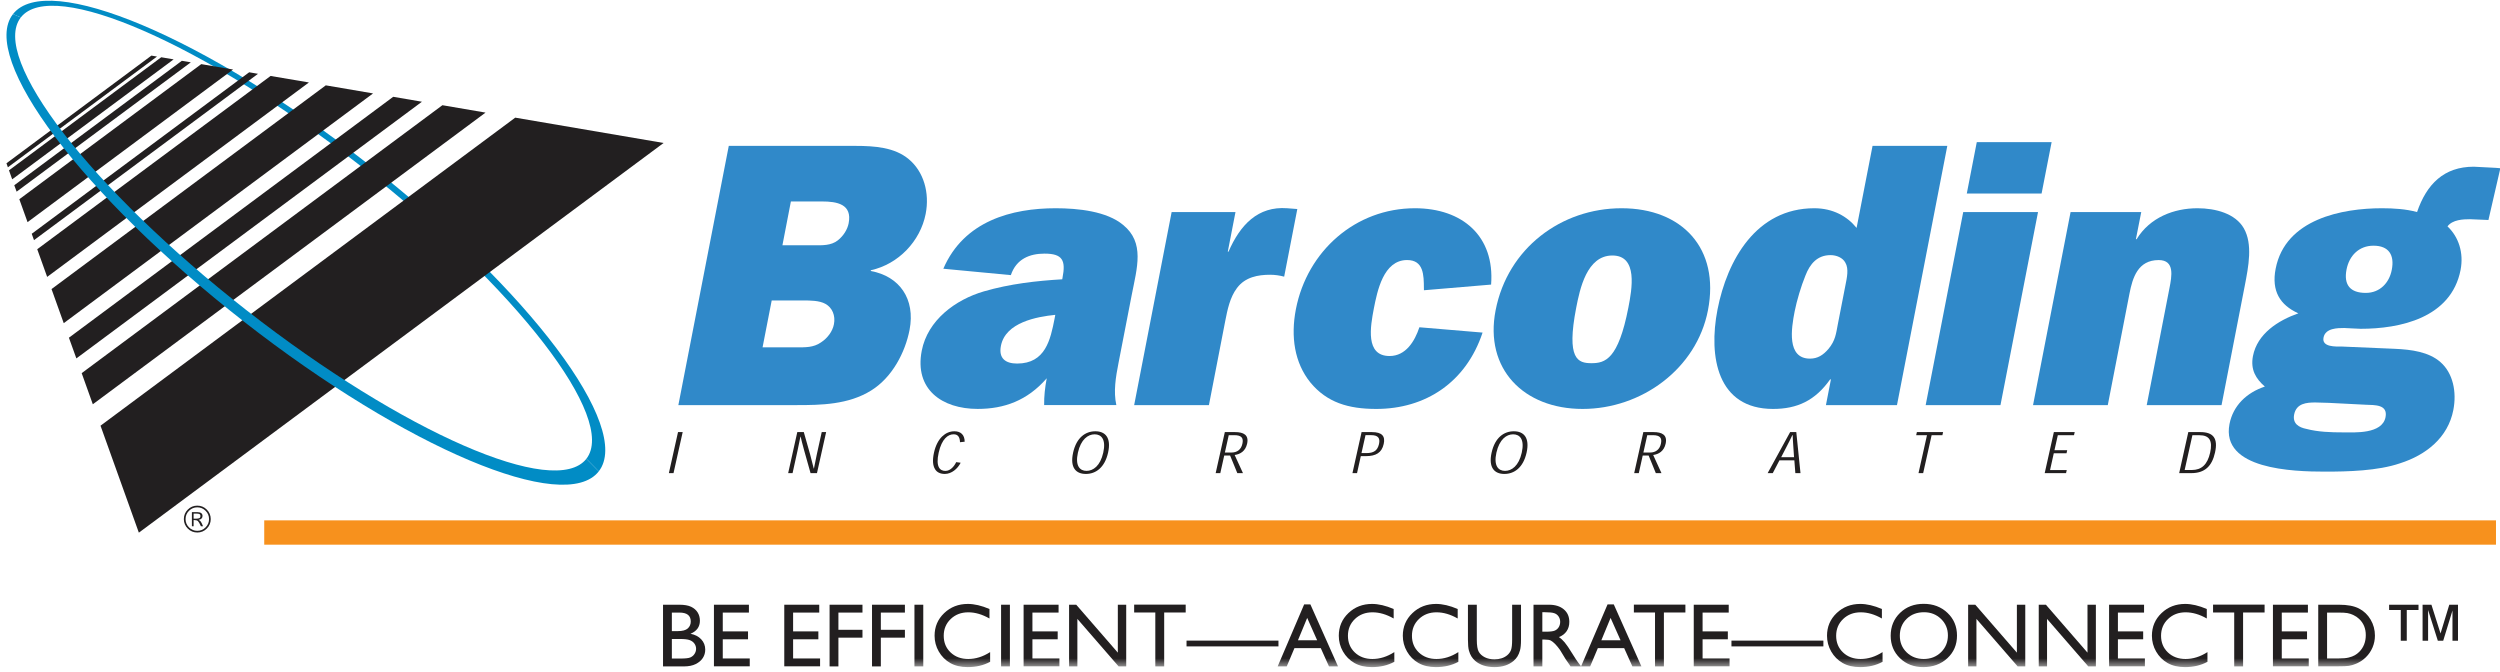 <?xml version="1.0" encoding="UTF-8" standalone="no"?>
<svg width="268px" height="72px" viewBox="0 0 268 72" version="1.1" xmlns="http://www.w3.org/2000/svg" xmlns:xlink="http://www.w3.org/1999/xlink">
    <!-- Generator: Sketch 3.8.3 (29802) - http://www.bohemiancoding.com/sketch -->
    <title>Page 1</title>
    <desc>Created with Sketch.</desc>
    <defs>
        <polygon id="path-1" points="9.9475983e-13 71.436 267.346 71.436 267.346 -1.20792265e-13 9.9475983e-13 -1.20792265e-13"></polygon>
    </defs>
    <g id="Internal" stroke="none" stroke-width="1" fill="none" fill-rule="evenodd">
        <g id="Kitchen-Sink" transform="translate(-69, -42)">
            <g id="Page-1" transform="translate(69.692, 42.078)">
                <path d="M81.055,37.156 L82.034,32.131 L85.393,32.131 C86.158,32.131 87.136,32.131 87.793,32.496 C88.527,32.9 88.888,33.75 88.705,34.683 C88.557,35.457 88.009,36.18 87.317,36.627 C86.514,37.194 85.592,37.156 84.742,37.156 L81.055,37.156 L81.055,37.156 Z M72.028,43.349 L84.752,43.349 C87.262,43.349 90.268,43.311 92.715,41.771 C94.976,40.354 96.348,37.68 96.813,35.286 C97.453,31.969 95.74,29.535 92.653,28.973 L92.667,28.89 C95.627,28.24 97.969,25.77 98.539,22.855 C98.982,20.588 98.332,18.318 96.722,16.982 C95.223,15.727 93.112,15.561 91.006,15.561 L77.433,15.561 L72.028,43.349 L72.028,43.349 Z M83.183,26.218 L84.091,21.518 L87.417,21.518 C89.037,21.518 90.687,21.798 90.282,23.867 C90.154,24.513 89.738,25.204 89.117,25.691 C88.397,26.26 87.433,26.218 86.626,26.218 L83.183,26.218 L83.183,26.218 Z" id="Fill-1" fill="#3089C9"></path>
                <path d="M112.36,34.074 C111.915,36.34 111.38,38.895 108.342,38.895 C107.085,38.895 106.345,38.328 106.607,36.994 C107.096,34.48 110.451,33.874 112.435,33.673 L112.36,34.074 Z M118.98,43.348 C118.656,41.893 118.914,40.353 119.216,38.813 L120.624,31.565 C121.201,28.609 122.047,25.934 119.701,24.029 C117.955,22.573 114.903,22.246 112.47,22.246 C107.812,22.246 102.648,23.582 100.433,28.73 L107.671,29.416 C108.255,27.675 109.697,27.11 111.278,27.11 C113.228,27.11 113.572,27.839 113.209,29.703 L113.18,29.863 C110.427,30.025 107.576,30.347 104.785,31.156 C101.731,32.047 98.757,34.239 98.119,37.518 C97.318,41.65 100.27,43.758 104.118,43.758 C106.953,43.758 109.438,42.866 111.517,40.474 C111.332,41.446 111.226,42.421 111.24,43.348 L118.98,43.348 Z" id="Fill-3" fill="#3089C9"></path>
                <path d="M131.003,26.904 C132.255,24.031 134.145,22.005 137.305,22.246 L138.38,22.33 L136.971,29.581 C136.508,29.454 135.994,29.376 135.469,29.376 C134.179,29.376 132.791,29.617 131.914,30.795 C131.149,31.806 130.887,33.146 130.649,34.357 L128.905,43.35 L120.89,43.35 L124.908,22.653 L131.753,22.653 L130.926,26.904 L131.003,26.904 Z" id="Fill-5" fill="#3089C9"></path>
                <path d="M158.24,35.575 C156.467,40.924 152.111,43.76 146.847,43.76 C143.845,43.76 141.55,43.067 139.782,40.924 C138.079,38.814 137.656,36.026 138.228,33.064 C139.443,26.827 144.624,22.246 150.985,22.246 C156.09,22.246 159.557,25.244 159.154,30.43 L151.955,31.037 L151.95,30.836 C151.943,29.418 151.932,27.798 150.15,27.798 C147.599,27.798 146.948,31.156 146.586,32.982 C146.215,34.924 145.641,38.087 148.269,38.087 C150.008,38.087 150.97,36.506 151.466,35.005 L158.24,35.575 Z" id="Fill-7" fill="#3089C9"></path>
                <path d="M172.155,27.311 C174.917,27.311 174.254,30.916 173.868,32.9 C172.789,38.452 171.376,38.856 169.915,38.856 C168.459,38.856 167.202,38.452 168.279,32.9 C168.668,30.916 169.404,27.311 172.155,27.311 M173.139,22.246 C166.664,22.246 160.925,26.54 159.637,33.185 C158.416,39.46 162.638,43.76 168.964,43.76 C175.279,43.76 181.184,39.46 182.401,33.185 C183.691,26.54 179.627,22.246 173.139,22.246" id="Fill-9" fill="#3089C9"></path>
                <path d="M196.323,34.684 C196.13,35.696 196.064,36.424 195.328,37.317 C194.745,38.002 194.148,38.367 193.337,38.367 C190.828,38.367 191.335,35.125 191.695,33.304 C191.917,32.174 192.385,30.59 192.854,29.455 C193.337,28.204 194.126,27.271 195.543,27.271 C196.186,27.271 196.856,27.554 197.129,28.078 C197.52,28.73 197.297,29.703 197.137,30.51 L196.323,34.684 Z M202.664,43.349 L208.059,15.561 L200.045,15.561 L198.334,24.355 C197.325,23.102 195.787,22.246 193.798,22.246 C187.568,22.246 184.464,27.799 183.424,33.107 C182.434,38.207 183.424,43.76 189.377,43.76 C191.972,43.76 193.888,42.867 195.498,40.594 L195.583,40.594 L195.048,43.349 L202.664,43.349 Z" id="Fill-11" fill="#3089C9"></path>
                <path d="M213.759,43.349 L205.74,43.349 L209.766,22.653 L217.785,22.653 L213.759,43.349 Z M218.167,20.666 L210.149,20.666 L211.219,15.158 L219.242,15.158 L218.167,20.666 Z" id="Fill-13" fill="#3089C9"></path>
                <path d="M228.85,22.653 L228.275,25.567 L228.351,25.567 C229.786,23.22 232.364,22.246 234.877,22.246 C236.823,22.246 238.938,22.814 239.846,24.394 C240.814,26.097 240.356,28.444 239.94,30.59 L237.458,43.349 L229.437,43.349 L231.877,30.795 C232.122,29.534 232.463,27.801 230.72,27.801 C228.487,27.801 227.917,29.7 227.587,31.401 L225.263,43.349 L217.25,43.349 L221.275,22.653 L228.85,22.653 Z" id="Fill-15" fill="#3089C9"></path>
                <path d="M248.967,43.109 L252.899,43.309 C253.905,43.35 255.305,43.27 255.036,44.65 C254.668,46.475 251.718,46.274 250.506,46.274 C249.169,46.274 247.802,46.229 246.558,45.902 C245.744,45.742 245.056,45.337 245.239,44.363 C245.476,43.147 246.587,43.067 247.519,43.067 L248.967,43.109 Z M250.425,37.074 C249.7,37.074 248.182,37.155 248.39,36.107 C248.589,35.085 249.916,35.085 250.613,35.085 L251.451,35.127 L252.378,35.169 C256.548,35.169 262.077,34.034 263.084,28.848 C263.432,27.026 262.882,25.324 261.68,24.19 C262.222,23.461 263.372,23.422 264.102,23.422 L266.068,23.505 L267.346,17.955 L266.829,17.913 L264.496,17.793 C261.304,17.793 259.443,19.655 258.417,22.653 C257.217,22.33 255.935,22.246 254.645,22.246 C250.428,22.246 244.295,23.379 243.257,28.73 C242.794,31.114 243.712,32.615 245.691,33.512 C243.515,34.277 241.292,35.695 240.825,38.088 C240.544,39.547 241.127,40.514 242.099,41.362 C240.144,42.016 238.701,43.392 238.31,45.376 C237.372,50.239 245.104,50.481 248.55,50.481 C250.986,50.481 254.197,50.404 256.584,49.59 C259.386,48.699 261.733,46.832 262.305,43.875 C262.685,41.933 262.269,39.909 260.918,38.734 C259.67,37.642 257.814,37.395 256.046,37.315 L250.425,37.074 Z M252.92,31.321 C251.259,31.321 250.533,30.469 250.857,28.809 C251.151,27.311 252.205,26.26 253.745,26.26 C255.403,26.26 256.015,27.272 255.706,28.848 C255.437,30.263 254.414,31.321 252.92,31.321 L252.92,31.321 Z" id="Fill-17" fill="#3089C9"></path>
                <path d="M0.701,1.431 C4.352,-3.248 21.372,3.925 38.714,17.465 C56.051,31 67.154,45.771 63.496,50.45 L62.167,49.104 C65.51,44.814 54.658,30.743 37.919,17.675 C21.178,4.613 4.893,-2.503 1.54,1.79 L0.701,1.431 Z" id="Fill-19" fill="#018CC5"></path>
                <polygon id="Fill-21" fill="#221F20" points="70.445 15.249 54.54 12.534 10.083 45.556 14.193 57.023"></polygon>
                <polygon id="Fill-23" fill="#221F20" points="51.357 11.993 46.734 11.2 8.064 39.922 9.258 43.26"></polygon>
                <polygon id="Fill-25" fill="#221F20" points="44.539 10.827 41.46 10.299 6.695 36.124 7.494 38.343"></polygon>
                <polygon id="Fill-27" fill="#221F20" points="39.3 9.936 34.233 9.071 4.831 30.91 6.14 34.564"></polygon>
                <polygon id="Fill-29" fill="#221F20" points="32.424 8.762 28.314 8.064 3.3 26.639 4.363 29.605"></polygon>
                <polygon id="Fill-31" fill="#221F20" points="26.964 7.835 26.02 7.669 2.709 24.982 2.953 25.666"></polygon>
                <polygon id="Fill-33" fill="#221F20" points="24.29 7.374 20.881 6.797 1.379 21.279 2.261 23.736"></polygon>
                <polygon id="Fill-35" fill="#221F20" points="19.764 6.603 18.802 6.44 0.838 19.779 1.09 20.468"></polygon>
                <polygon id="Fill-37" fill="#221F20" points="17.921 6.287 16.592 6.059 0.271 18.182 0.615 19.145"></polygon>
                <polygon id="Fill-39" fill="#221F20" points="9.9475983e-13 17.425 0.153 17.857 16.138 5.985 15.54 5.882"></polygon>
                <path d="M1.54,1.791 C-1.812,6.08 9.042,20.153 25.788,33.222 C42.524,46.289 58.814,53.401 62.167,49.104 L63.496,50.45 C59.846,55.14 42.826,47.954 25.481,34.417 C8.139,20.879 -2.956,6.112 0.701,1.431 L1.54,1.791 Z" id="Fill-41" fill="#018CC5"></path>
                <polygon id="Fill-43" fill="#221F20" points="71.992 46.242 71.012 50.639 71.51 50.639 72.492 46.242"></polygon>
                <path d="M86.562,50.15 C86.684,49.469 86.971,48.145 87.397,46.242 L87.87,46.242 L86.888,50.641 L86.199,50.641 C85.647,48.712 85.285,47.4 85.136,46.732 L85.113,46.732 C84.987,47.406 84.699,48.724 84.272,50.641 L83.799,50.641 L84.778,46.242 L85.476,46.242 C86.031,48.148 86.389,49.475 86.541,50.15 L86.562,50.15 Z" id="Fill-45" fill="#221F20"></path>
                <path d="M102.292,49.527 C101.968,50.172 101.317,50.729 100.588,50.729 C100.111,50.729 99.729,50.551 99.534,50.199 C99.31,49.83 99.249,49.266 99.434,48.431 C99.599,47.687 99.903,47.102 100.304,46.711 C100.679,46.352 101.122,46.155 101.619,46.155 C102.305,46.155 102.719,46.541 102.721,47.274 L102.219,47.327 C102.206,46.806 102.016,46.478 101.542,46.478 C100.949,46.478 100.272,46.94 99.935,48.445 C99.595,49.971 100.064,50.404 100.656,50.404 C101.2,50.404 101.614,49.886 101.811,49.464 L102.292,49.527 Z" id="Fill-47" fill="#221F20"></path>
                <path d="M114.346,48.437 C114.706,46.821 115.676,46.155 116.729,46.155 C117.783,46.155 118.455,46.821 118.095,48.443 C117.733,50.063 116.763,50.729 115.711,50.729 C114.657,50.729 113.985,50.063 114.346,48.443 L114.346,48.437 Z M116.651,46.481 C115.951,46.481 115.182,47.008 114.861,48.444 C114.543,49.874 115.078,50.4 115.784,50.4 C116.488,50.4 117.258,49.874 117.577,48.444 C117.897,47.008 117.362,46.481 116.656,46.481 L116.651,46.481 Z" id="Fill-49" fill="#221F20"></path>
                <path d="M132.554,50.642 L131.948,50.642 L131.176,48.756 L130.545,48.756 L130.125,50.642 L129.628,50.642 L130.609,46.242 L131.7,46.242 C132.616,46.242 133.21,46.546 132.998,47.49 C132.821,48.29 132.257,48.618 131.664,48.697 L132.554,50.642 Z M131.325,48.433 C131.929,48.433 132.355,48.116 132.491,47.499 C132.627,46.893 132.433,46.572 131.615,46.572 L131.029,46.572 L130.615,48.433 L131.325,48.433 Z" id="Fill-51" fill="#221F20"></path>
                <path d="M144.29,50.642 L145.27,46.242 L146.367,46.242 C147.489,46.242 147.823,46.699 147.642,47.516 C147.432,48.46 146.802,48.82 145.725,48.82 L145.186,48.82 L144.782,50.642 L144.29,50.642 Z M145.79,48.493 C146.571,48.493 146.979,48.222 147.138,47.519 C147.279,46.883 147.034,46.57 146.295,46.57 L145.69,46.57 L145.259,48.493 L145.79,48.493 Z" id="Fill-53" fill="#221F20"></path>
                <path d="M159.21,48.437 C159.569,46.821 160.539,46.155 161.592,46.155 C162.645,46.155 163.318,46.821 162.959,48.443 C162.597,50.063 161.628,50.729 160.575,50.729 C159.522,50.729 158.848,50.063 159.208,48.443 L159.21,48.437 Z M161.512,46.481 C160.814,46.481 160.046,47.008 159.723,48.444 C159.406,49.874 159.942,50.4 160.648,50.4 C161.352,50.4 162.123,49.874 162.441,48.444 C162.761,47.008 162.226,46.481 161.519,46.481 L161.512,46.481 Z" id="Fill-55" fill="#221F20"></path>
                <path d="M177.418,50.642 L176.812,50.642 L176.042,48.756 L175.407,48.756 L174.988,50.642 L174.493,50.642 L175.473,46.242 L176.564,46.242 C177.478,46.242 178.074,46.546 177.864,47.49 C177.685,48.29 177.121,48.618 176.529,48.697 L177.418,50.642 Z M176.192,48.433 C176.793,48.433 177.22,48.116 177.356,47.499 C177.491,46.893 177.297,46.572 176.481,46.572 L175.893,46.572 L175.479,48.433 L176.192,48.433 Z" id="Fill-57" fill="#221F20"></path>
                <path d="M190.064,49.271 L189.35,50.639 L188.801,50.639 L191.211,46.242 L191.871,46.242 L192.32,50.639 L191.769,50.639 L191.663,49.271 L190.064,49.271 Z M191.55,47.756 C191.524,47.369 191.495,46.997 191.483,46.567 L191.448,46.567 C191.248,46.994 191.052,47.376 190.857,47.755 L190.249,48.936 L191.63,48.936 L191.55,47.756 Z" id="Fill-59" fill="#221F20"></path>
                <polygon id="Fill-61" fill="#221F20" points="207.534 46.572 206.379 46.572 205.471 50.642 204.972 50.642 205.881 46.572 204.724 46.572 204.797 46.242 207.607 46.242"></polygon>
                <polygon id="Fill-63" fill="#221F20" points="220.912 48.18 220.841 48.509 219.474 48.509 219.074 50.311 220.863 50.311 220.789 50.641 218.5 50.641 219.482 46.242 221.716 46.242 221.642 46.572 219.907 46.572 219.548 48.18"></polygon>
                <path d="M232.916,50.642 L233.894,46.242 L235.179,46.242 C236.582,46.242 237.098,46.913 236.758,48.433 C236.435,49.891 235.667,50.642 234.214,50.642 L232.916,50.642 Z M234.267,50.306 C235.307,50.306 235.948,49.735 236.236,48.439 C236.511,47.203 236.188,46.577 235.088,46.577 L234.333,46.577 L233.503,50.306 L234.267,50.306 Z" id="Fill-65" fill="#221F20"></path>
                <path d="M20.063,55.524 L20.315,55.524 C20.489,55.524 20.613,55.503 20.687,55.462 C20.761,55.42 20.797,55.347 20.797,55.243 C20.797,55.141 20.764,55.071 20.697,55.034 C20.629,54.996 20.511,54.977 20.343,54.977 L20.063,54.977 L20.063,55.524 Z M19.879,54.826 L20.505,54.826 C20.665,54.826 20.79,54.861 20.881,54.932 C20.973,55.004 21.018,55.102 21.018,55.228 C21.018,55.461 20.88,55.6 20.605,55.648 C20.713,55.714 20.792,55.78 20.839,55.848 C20.888,55.916 20.967,56.08 21.076,56.341 L20.848,56.341 C20.714,56.045 20.607,55.86 20.53,55.786 C20.452,55.712 20.326,55.675 20.152,55.675 L20.063,55.675 L20.063,56.341 L19.879,56.341 L19.879,54.826 Z M21.718,55.567 C21.718,55.221 21.594,54.925 21.347,54.678 C21.1,54.431 20.804,54.308 20.458,54.308 C20.112,54.308 19.816,54.431 19.569,54.678 C19.323,54.925 19.2,55.221 19.2,55.567 C19.2,55.913 19.323,56.21 19.569,56.457 C19.816,56.704 20.112,56.827 20.458,56.827 C20.804,56.827 21.1,56.704 21.347,56.457 C21.594,56.21 21.718,55.913 21.718,55.567 L21.718,55.567 Z M19.017,55.567 C19.017,55.171 19.158,54.832 19.44,54.549 C19.722,54.267 20.062,54.126 20.458,54.126 C20.854,54.126 21.193,54.267 21.475,54.549 C21.758,54.832 21.899,55.171 21.899,55.567 C21.899,55.963 21.758,56.303 21.475,56.585 C21.193,56.867 20.854,57.008 20.458,57.008 C20.062,57.008 19.722,56.867 19.44,56.585 C19.158,56.303 19.017,55.963 19.017,55.567 L19.017,55.567 Z" id="Fill-67" fill="#221F20"></path>
                <path d="M27.634,57.008 L266.878,57.008" id="Stroke-69" stroke="#F7911D" stroke-width="2.608"></path>
                <path d="M72.216,68.421 L71.331,68.421 L71.331,70.518 L72.263,70.518 C72.781,70.518 73.132,70.478 73.316,70.397 C73.501,70.317 73.649,70.192 73.761,70.021 C73.873,69.85 73.929,69.668 73.929,69.472 C73.929,69.27 73.87,69.086 73.752,68.918 C73.634,68.751 73.465,68.626 73.248,68.544 C73.03,68.462 72.686,68.421 72.216,68.421 M72.145,65.591 L71.331,65.591 L71.331,67.578 L71.96,67.578 C72.465,67.578 72.824,67.482 73.037,67.29 C73.25,67.098 73.357,66.848 73.357,66.542 C73.357,65.908 72.953,65.591 72.145,65.591 M72.623,71.361 L70.384,71.361 L70.384,64.748 L72.116,64.748 C72.662,64.748 73.088,64.822 73.395,64.968 C73.7,65.115 73.935,65.317 74.095,65.574 C74.256,65.831 74.337,66.129 74.337,66.466 C74.337,67.116 74.001,67.582 73.328,67.862 C73.811,67.954 74.195,68.153 74.481,68.459 C74.766,68.765 74.909,69.131 74.909,69.557 C74.909,69.895 74.822,70.196 74.649,70.461 C74.475,70.726 74.221,70.943 73.885,71.11 C73.548,71.277 73.128,71.361 72.623,71.361" id="Fill-71" fill="#221F20"></path>
                <polygon id="Fill-73" fill="#221F20" points="75.842 64.748 79.591 64.748 79.591 65.591 76.788 65.591 76.788 67.607 79.496 67.607 79.496 68.454 76.788 68.454 76.788 70.509 79.681 70.509 79.681 71.351 75.842 71.351"></polygon>
                <polygon id="Fill-75" fill="#221F20" points="83.382 64.748 87.131 64.748 87.131 65.591 84.329 65.591 84.329 67.607 87.036 67.607 87.036 68.454 84.329 68.454 84.329 70.509 87.221 70.509 87.221 71.351 83.382 71.351"></polygon>
                <polygon id="Fill-77" fill="#221F20" points="88.239 64.748 91.765 64.748 91.765 65.591 89.186 65.591 89.186 67.437 91.765 67.437 91.765 68.279 89.186 68.279 89.186 71.361 88.239 71.361"></polygon>
                <polygon id="Fill-79" fill="#221F20" points="92.788 64.748 96.314 64.748 96.314 65.591 93.734 65.591 93.734 67.437 96.314 67.437 96.314 68.279 93.734 68.279 93.734 71.361 92.788 71.361"></polygon>
                <mask id="mask-2" fill="white">
                    <use xlink:href="#path-1"></use>
                </mask>
                <g id="Clip-82"></g>
                <polygon id="Fill-81" fill="#221F20" mask="url(#mask-2)" points="97.337 71.36 98.283 71.36 98.283 64.748 97.337 64.748"></polygon>
                <path d="M105.45,69.827 L105.45,70.868 C104.756,71.247 103.954,71.436 103.045,71.436 C102.307,71.436 101.68,71.288 101.166,70.992 C100.652,70.695 100.244,70.286 99.945,69.765 C99.645,69.245 99.495,68.681 99.495,68.076 C99.495,67.113 99.838,66.303 100.524,65.648 C101.211,64.991 102.057,64.663 103.064,64.663 C103.759,64.663 104.53,64.844 105.379,65.207 L105.379,66.225 C104.606,65.783 103.85,65.562 103.111,65.562 C102.354,65.562 101.725,65.801 101.225,66.279 C100.725,66.757 100.475,67.356 100.475,68.076 C100.475,68.802 100.721,69.398 101.213,69.865 C101.706,70.332 102.335,70.566 103.102,70.566 C103.903,70.566 104.686,70.319 105.45,69.827" id="Fill-83" fill="#221F20" mask="url(#mask-2)"></path>
                <polygon id="Fill-84" fill="#221F20" mask="url(#mask-2)" points="106.624 71.36 107.57 71.36 107.57 64.748 106.624 64.748"></polygon>
                <polygon id="Fill-85" fill="#221F20" mask="url(#mask-2)" points="109.038 64.748 112.787 64.748 112.787 65.591 109.984 65.591 109.984 67.607 112.692 67.607 112.692 68.454 109.984 68.454 109.984 70.509 112.877 70.509 112.877 71.351 109.038 71.351"></polygon>
                <polygon id="Fill-86" fill="#221F20" mask="url(#mask-2)" points="119.139 64.748 120.038 64.748 120.038 71.361 119.224 71.361 114.803 66.268 114.803 71.361 113.913 71.361 113.913 64.748 114.68 64.748 119.139 69.884"></polygon>
                <polygon id="Fill-87" fill="#221F20" mask="url(#mask-2)" points="120.89 64.738 126.414 64.738 126.414 65.581 124.109 65.581 124.109 71.361 123.158 71.361 123.158 65.581 120.89 65.581"></polygon>
                <polygon id="Fill-88" fill="#221F20" mask="url(#mask-2)" points="126.504 69.216 136.359 69.216 136.359 68.596 126.504 68.596"></polygon>
                <path d="M140.506,68.558 L139.439,66.163 L138.449,68.558 L140.506,68.558 Z M139.115,64.71 L139.78,64.71 L142.745,71.361 L141.776,71.361 L140.895,69.401 L138.073,69.401 L137.247,71.361 L136.274,71.361 L139.115,64.71 Z" id="Fill-89" fill="#221F20" mask="url(#mask-2)"></path>
                <path d="M148.78,69.827 L148.78,70.868 C148.086,71.247 147.285,71.436 146.376,71.436 C145.637,71.436 145.011,71.288 144.496,70.992 C143.982,70.695 143.575,70.286 143.275,69.765 C142.976,69.245 142.826,68.681 142.826,68.076 C142.826,67.113 143.169,66.303 143.855,65.648 C144.542,64.991 145.388,64.663 146.395,64.663 C147.089,64.663 147.861,64.844 148.709,65.207 L148.709,66.225 C147.936,65.783 147.18,65.562 146.442,65.562 C145.685,65.562 145.056,65.801 144.556,66.279 C144.055,66.757 143.806,67.356 143.806,68.076 C143.806,68.802 144.052,69.398 144.544,69.865 C145.036,70.332 145.666,70.566 146.432,70.566 C147.234,70.566 148.017,70.319 148.78,69.827" id="Fill-90" fill="#221F20" mask="url(#mask-2)"></path>
                <path d="M155.643,69.827 L155.643,70.868 C154.949,71.247 154.148,71.436 153.239,71.436 C152.501,71.436 151.874,71.288 151.36,70.992 C150.845,70.695 150.438,70.286 150.139,69.765 C149.839,69.245 149.689,68.681 149.689,68.076 C149.689,67.113 150.032,66.303 150.719,65.648 C151.405,64.991 152.252,64.663 153.258,64.663 C153.952,64.663 154.724,64.844 155.572,65.207 L155.572,66.225 C154.799,65.783 154.043,65.562 153.306,65.562 C152.548,65.562 151.919,65.801 151.419,66.279 C150.919,66.757 150.669,67.356 150.669,68.076 C150.669,68.802 150.915,69.398 151.407,69.865 C151.899,70.332 152.529,70.566 153.296,70.566 C154.098,70.566 154.88,70.319 155.643,69.827" id="Fill-91" fill="#221F20" mask="url(#mask-2)"></path>
                <path d="M161.409,64.748 L162.36,64.748 L162.36,68.501 C162.36,69.01 162.323,69.393 162.249,69.652 C162.175,69.911 162.084,70.126 161.975,70.298 C161.866,70.47 161.732,70.624 161.575,70.759 C161.051,71.21 160.366,71.436 159.52,71.436 C158.659,71.436 157.968,71.213 157.447,70.764 C157.289,70.625 157.156,70.47 157.047,70.298 C156.938,70.126 156.848,69.915 156.778,69.666 C156.707,69.417 156.671,69.026 156.671,68.492 L156.671,64.748 L157.622,64.748 L157.622,68.501 C157.622,69.123 157.693,69.555 157.835,69.799 C157.977,70.042 158.194,70.236 158.483,70.383 C158.774,70.53 159.117,70.603 159.511,70.603 C160.073,70.603 160.53,70.457 160.883,70.163 C161.07,70.005 161.204,69.819 161.286,69.605 C161.368,69.39 161.409,69.022 161.409,68.501 L161.409,64.748 Z" id="Fill-92" fill="#221F20" mask="url(#mask-2)"></path>
                <path d="M164.93,65.553 L164.646,65.553 L164.646,67.64 L165.006,67.64 C165.486,67.64 165.815,67.599 165.993,67.517 C166.171,67.435 166.31,67.311 166.41,67.145 C166.509,66.98 166.559,66.791 166.559,66.58 C166.559,66.372 166.504,66.183 166.393,66.014 C166.282,65.845 166.127,65.726 165.927,65.657 C165.727,65.587 165.394,65.553 164.93,65.553 L164.93,65.553 Z M163.7,71.361 L163.7,64.748 L165.356,64.748 C166.026,64.748 166.556,64.914 166.949,65.245 C167.343,65.576 167.539,66.024 167.539,66.59 C167.539,66.974 167.442,67.307 167.25,67.588 C167.057,67.869 166.782,68.079 166.422,68.217 C166.633,68.356 166.839,68.546 167.042,68.786 C167.244,69.025 167.528,69.444 167.894,70.04 C168.124,70.416 168.309,70.698 168.447,70.887 L168.798,71.361 L167.671,71.361 L167.383,70.925 C167.373,70.909 167.354,70.882 167.326,70.845 L167.142,70.584 L166.849,70.101 L166.532,69.584 C166.337,69.313 166.158,69.097 165.995,68.936 C165.832,68.776 165.685,68.66 165.554,68.589 C165.423,68.518 165.202,68.483 164.893,68.483 L164.646,68.483 L164.646,71.361 L163.7,71.361 Z" id="Fill-93" fill="#221F20" mask="url(#mask-2)"></path>
                <path d="M173.03,68.558 L171.963,66.163 L170.973,68.558 L173.03,68.558 Z M171.639,64.71 L172.304,64.71 L175.269,71.361 L174.3,71.361 L173.419,69.401 L170.597,69.401 L169.771,71.361 L168.798,71.361 L171.639,64.71 Z" id="Fill-94" fill="#221F20" mask="url(#mask-2)"></path>
                <polygon id="Fill-95" fill="#221F20" mask="url(#mask-2)" points="174.459 64.738 179.983 64.738 179.983 65.581 177.678 65.581 177.678 71.361 176.726 71.361 176.726 65.581 174.459 65.581"></polygon>
                <polygon id="Fill-96" fill="#221F20" mask="url(#mask-2)" points="180.878 64.748 184.627 64.748 184.627 65.591 181.825 65.591 181.825 67.607 184.532 67.607 184.532 68.454 181.825 68.454 181.825 70.509 184.716 70.509 184.716 71.351 180.878 71.351"></polygon>
                <polygon id="Fill-97" fill="#221F20" mask="url(#mask-2)" points="184.92 69.216 194.775 69.216 194.775 68.596 184.92 68.596"></polygon>
                <path d="M201.118,69.827 L201.118,70.868 C200.424,71.247 199.623,71.436 198.714,71.436 C197.975,71.436 197.349,71.288 196.834,70.992 C196.32,70.695 195.913,70.286 195.613,69.765 C195.314,69.245 195.164,68.681 195.164,68.076 C195.164,67.113 195.507,66.303 196.193,65.648 C196.88,64.991 197.726,64.663 198.733,64.663 C199.427,64.663 200.199,64.844 201.047,65.207 L201.047,66.225 C200.274,65.783 199.518,65.562 198.78,65.562 C198.023,65.562 197.394,65.801 196.894,66.279 C196.393,66.757 196.144,67.356 196.144,68.076 C196.144,68.802 196.39,69.398 196.882,69.865 C197.374,70.332 198.004,70.566 198.77,70.566 C199.572,70.566 200.355,70.319 201.118,69.827" id="Fill-98" fill="#221F20" mask="url(#mask-2)"></path>
                <path d="M205.565,65.553 C204.809,65.553 204.187,65.789 203.7,66.263 C203.213,66.736 202.969,67.34 202.969,68.076 C202.969,68.789 203.213,69.382 203.702,69.856 C204.191,70.329 204.802,70.566 205.537,70.566 C206.274,70.566 206.89,70.324 207.384,69.841 C207.877,69.359 208.124,68.757 208.124,68.038 C208.124,67.337 207.877,66.747 207.384,66.27 C206.89,65.792 206.284,65.553 205.565,65.553 M205.527,64.653 C206.549,64.653 207.4,64.977 208.08,65.624 C208.759,66.271 209.099,67.082 209.099,68.057 C209.099,69.032 208.756,69.839 208.07,70.478 C207.384,71.117 206.519,71.436 205.475,71.436 C204.479,71.436 203.648,71.117 202.985,70.478 C202.321,69.839 201.989,69.038 201.989,68.076 C201.989,67.088 202.324,66.271 202.992,65.624 C203.661,64.977 204.505,64.653 205.527,64.653" id="Fill-99" fill="#221F20" mask="url(#mask-2)"></path>
                <polygon id="Fill-100" fill="#221F20" mask="url(#mask-2)" points="215.518 64.748 216.417 64.748 216.417 71.361 215.603 71.361 211.182 66.268 211.182 71.361 210.292 71.361 210.292 64.748 211.059 64.748 215.518 69.884"></polygon>
                <polygon id="Fill-101" fill="#221F20" mask="url(#mask-2)" points="223.087 64.748 223.986 64.748 223.986 71.361 223.172 71.361 218.751 66.268 218.751 71.361 217.861 71.361 217.861 64.748 218.628 64.748 223.087 69.884"></polygon>
                <polygon id="Fill-102" fill="#221F20" mask="url(#mask-2)" points="225.401 64.748 229.151 64.748 229.151 65.591 226.348 65.591 226.348 67.607 229.056 67.607 229.056 68.454 226.348 68.454 226.348 70.509 229.24 70.509 229.24 71.351 225.401 71.351"></polygon>
                <path d="M235.947,69.827 L235.947,70.868 C235.253,71.247 234.452,71.436 233.543,71.436 C232.804,71.436 232.178,71.288 231.663,70.992 C231.149,70.695 230.742,70.286 230.442,69.765 C230.143,69.245 229.993,68.681 229.993,68.076 C229.993,67.113 230.336,66.303 231.022,65.648 C231.709,64.991 232.555,64.663 233.562,64.663 C234.256,64.663 235.028,64.844 235.876,65.207 L235.876,66.225 C235.103,65.783 234.347,65.562 233.609,65.562 C232.852,65.562 232.223,65.801 231.723,66.279 C231.222,66.757 230.973,67.356 230.973,68.076 C230.973,68.802 231.219,69.398 231.711,69.865 C232.203,70.332 232.833,70.566 233.6,70.566 C234.401,70.566 235.184,70.319 235.947,69.827" id="Fill-103" fill="#221F20" mask="url(#mask-2)"></path>
                <polygon id="Fill-104" fill="#221F20" mask="url(#mask-2)" points="236.548 64.738 242.072 64.738 242.072 65.581 239.767 65.581 239.767 71.361 238.816 71.361 238.816 65.581 236.548 65.581"></polygon>
                <polygon id="Fill-105" fill="#221F20" mask="url(#mask-2)" points="242.967 64.748 246.716 64.748 246.716 65.591 243.914 65.591 243.914 67.607 246.622 67.607 246.622 68.454 243.914 68.454 243.914 70.509 246.806 70.509 246.806 71.351 242.967 71.351"></polygon>
                <path d="M249.954,65.59 L248.77,65.59 L248.77,70.509 L249.982,70.509 C250.456,70.509 250.823,70.477 251.085,70.412 C251.347,70.347 251.565,70.265 251.741,70.165 C251.916,70.066 252.076,69.943 252.221,69.799 C252.688,69.325 252.921,68.727 252.921,68.005 C252.921,67.295 252.682,66.716 252.202,66.267 C252.026,66.1 251.823,65.963 251.594,65.856 C251.365,65.749 251.148,65.678 250.943,65.643 C250.738,65.608 250.408,65.59 249.954,65.59 L249.954,65.59 Z M247.823,71.351 L247.823,64.748 L250.053,64.748 C250.953,64.748 251.664,64.883 252.188,65.153 C252.712,65.422 253.128,65.819 253.438,66.343 C253.746,66.867 253.901,67.438 253.901,68.057 C253.901,68.499 253.816,68.921 253.646,69.325 C253.475,69.729 253.232,70.084 252.917,70.391 C252.595,70.706 252.221,70.944 251.795,71.105 C251.546,71.203 251.317,71.269 251.108,71.301 C250.901,71.335 250.503,71.351 249.916,71.351 L247.823,71.351 Z" id="Fill-106" fill="#221F20" mask="url(#mask-2)"></path>
                <path d="M259.6,68.606 L259.009,68.606 L259.009,64.748 L259.957,64.748 L260.933,67.829 L261.872,64.748 L262.805,64.748 L262.805,68.606 L262.213,68.606 L262.213,65.368 L261.221,68.606 L260.642,68.606 L259.6,65.316 L259.6,68.606 Z M257.314,68.606 L256.67,68.606 L256.67,65.316 L255.421,65.316 L255.421,64.748 L258.573,64.748 L258.573,65.316 L257.314,65.316 L257.314,68.606 Z" id="Fill-107" fill="#221F20" mask="url(#mask-2)"></path>
            </g>
        </g>
    </g>
</svg>